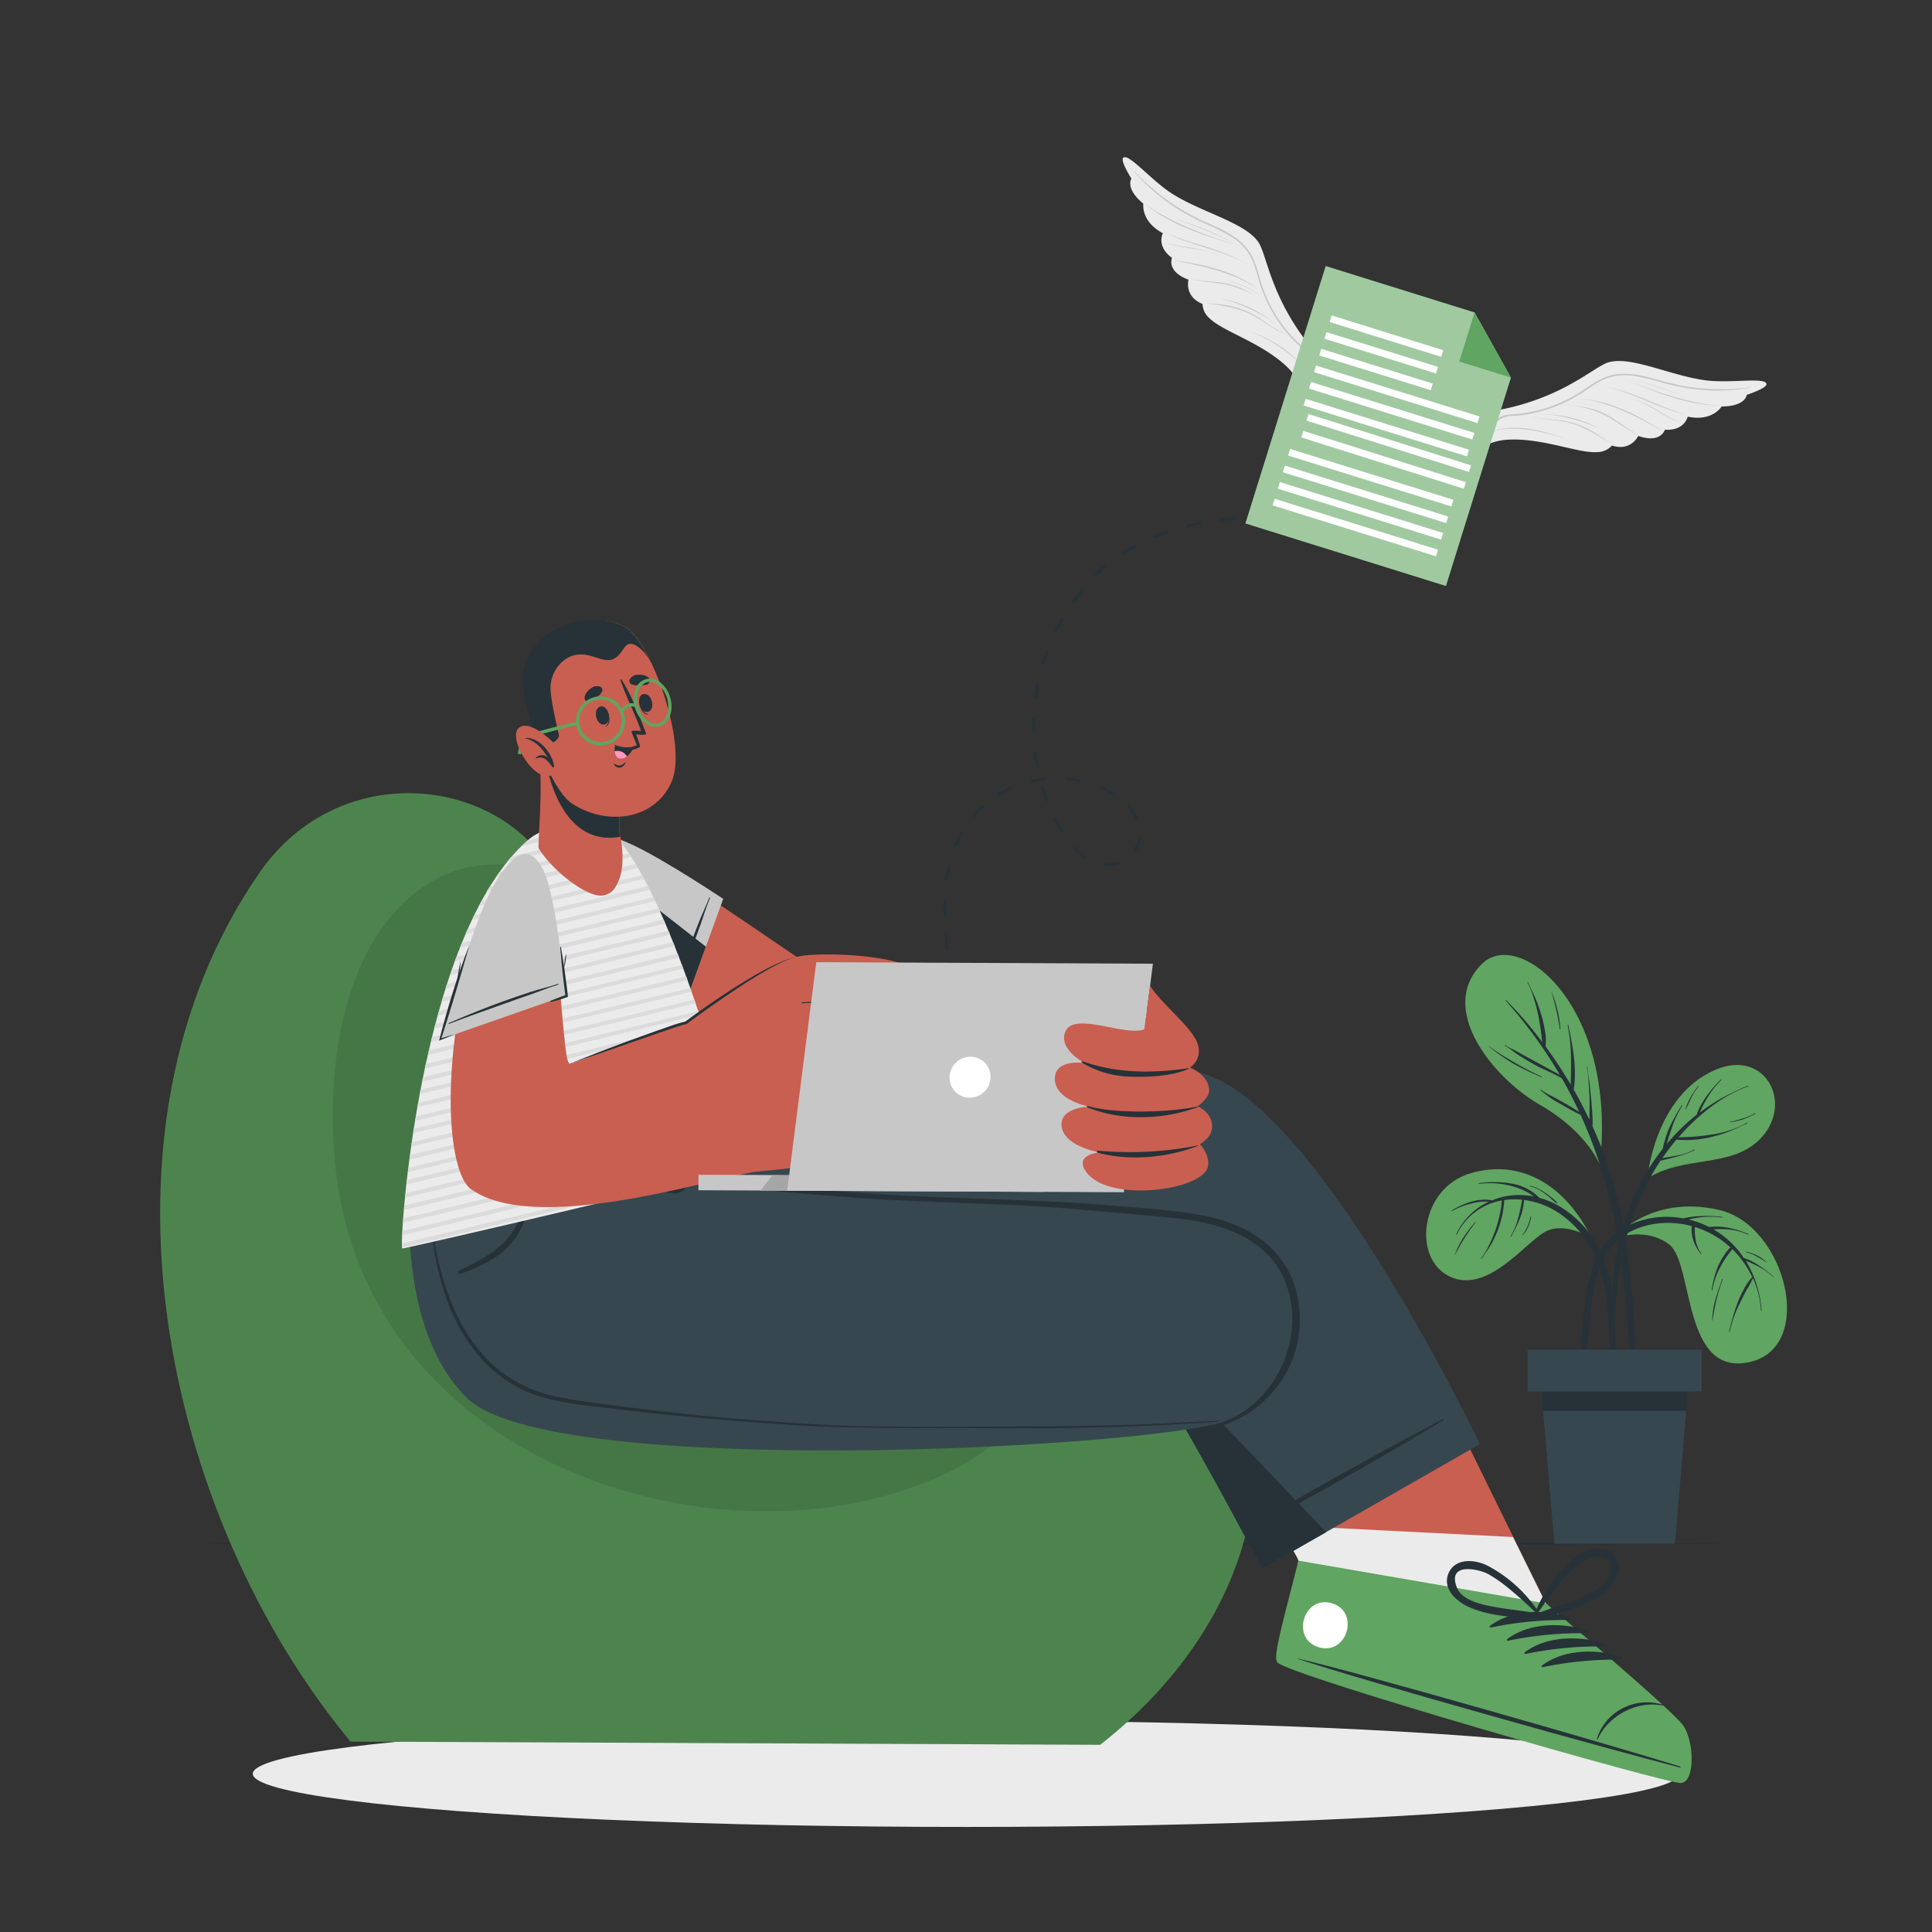 <svg xmlns="http://www.w3.org/2000/svg" viewBox="0 0 500 500"><rect x="0" y="0" width="500" height="500" fill="#333333" stroke="none"/><g id="freepik--Floor--inject-882"><polygon points="41.45 399.52 93.59 399.27 145.73 399.19 250 399.02 354.27 399.18 406.41 399.27 458.55 399.52 406.41 399.76 354.27 399.85 250 400.01 145.73 399.85 93.59 399.76 41.45 399.52" style="fill:#263238"></polygon></g><g id="freepik--Shadow--inject-882"><ellipse cx="250" cy="459.05" rx="184.58" ry="13.76" style="fill:#ebebeb"></ellipse></g><g id="freepik--Plant--inject-882"><path d="M411.9,320.43c-6.64-13.65-18.26-20.66-31.35-16.78s-15.12,22.12-5.34,26.73,19.54-8.85,24.7-11.61S411.9,320.43,411.9,320.43Z" style="fill:#60A561"></path><path d="M418.33,356.75c0-1.65-.1-3.29-.16-4.94-.12-3.28-.23-6.56-.35-9.85-.22-6-.87-11.9-3.36-17.44a27,27,0,0,0-10.53-12.13A21.79,21.79,0,0,0,398.4,310a12.88,12.88,0,0,0-6.46-3.55,26.15,26.15,0,0,0-9.21-.23c-.11,0-.11.18,0,.17a22.06,22.06,0,0,1,8.71.62,17.39,17.39,0,0,1,3.51,1.37,15.49,15.49,0,0,1,2,1.28,18.94,18.94,0,0,0-8,.08,18,18,0,0,0-2.77.92,8.51,8.51,0,0,0-2.18-.19,13,13,0,0,0-2.84.41,21.36,21.36,0,0,0-5.39,2.35c-.09,0,0,.2.1.15a19.72,19.72,0,0,1,5.25-2,16.44,16.44,0,0,1,2.7-.4c.51,0,1,0,1.51,0a17.38,17.38,0,0,0-8.47,8.44c0,.1.11.18.15.08a15.92,15.92,0,0,1,10.79-8.65c.29-.07.58-.11.88-.17a10.21,10.21,0,0,0-.14,1.32c-.09.67-.2,1.33-.34,2a32.73,32.73,0,0,1-1.06,4,31.77,31.77,0,0,1-1.59,3.87,18.5,18.5,0,0,1-2.21,3.74.09.09,0,1,0,.14.1c.78-1.23,1.7-2.37,2.42-3.65a27.47,27.47,0,0,0,1.77-3.81,25.14,25.14,0,0,0,1.17-4.09c.14-.73.26-1.47.34-2.22a5.09,5.09,0,0,0,.09-1.35,18.09,18.09,0,0,1,4.65-.1c-.59,3.26-1.21,6.65-3,9.48-.06.09.1.18.15.08a39.82,39.82,0,0,0,2.25-4.65,17.63,17.63,0,0,0,1.12-4.85,21.45,21.45,0,0,1,7.69,2.57,25.38,25.38,0,0,1,10.23,11.2,42.13,42.13,0,0,1,3.79,16.05c.44,7,.53,14,1.23,20.94,0,.45.76.61.85.09A25,25,0,0,0,418.33,356.75Z" style="fill:#263238"></path><path d="M403,311.29a7.35,7.35,0,0,0-1.5-1.39c-.55-.45-1.11-.89-1.69-1.28a12.58,12.58,0,0,0-3.77-1.75c-.11,0-.15.14,0,.17a10,10,0,0,1,3.72,1.83c.55.4,1.09.84,1.6,1.29a9.93,9.93,0,0,0,1.53,1.3A.12.12,0,0,0,403,311.29Z" style="fill:#263238"></path><path d="M381.8,316.24a38.74,38.74,0,0,0-3.05,4,24.12,24.12,0,0,0-2.26,4.48c0,.05.05.08.08,0a53.15,53.15,0,0,1,5.35-8.43C382,316.27,381.87,316.15,381.8,316.24Z" style="fill:#263238"></path><path d="M396.08,314.89a9.79,9.79,0,0,1-.75,2.47,15.87,15.87,0,0,1-1.27,2.18.05.05,0,0,0,.08.06,8.92,8.92,0,0,0,2.11-4.67C396.26,314.82,396.1,314.78,396.08,314.89Z" style="fill:#263238"></path><path d="M417.4,320.76s9.4-11.81,27.54-7.62c17.24,4,25.2,35.6,7.78,39.38S438.37,327,432,322.08C427.36,318.43,420.66,319.21,417.4,320.76Z" style="fill:#60A561"></path><path d="M459,330.4a35.9,35.9,0,0,0-3.74-2.86,16.47,16.47,0,0,0-4-2,23.14,23.14,0,0,0-7.85-7.41l.54,0a27.86,27.86,0,0,1,2.89,0,16.2,16.2,0,0,1,5.59,1.4c.11,0,.18-.12.08-.16a25.53,25.53,0,0,0-5.59-1.68,15.84,15.84,0,0,0-2.83-.25q-.76,0-1.53.09l-.29,0a24.14,24.14,0,0,0-5.23-1.93c.17,0,.34-.1.51-.13a24.17,24.17,0,0,1,2.68-.45,21,21,0,0,1,5.43.09c.11,0,.14-.16,0-.17a33.46,33.46,0,0,0-5.48-.23,23,23,0,0,0-4.57.6,24.16,24.16,0,0,0-3.3-.38c-6.33-.27-13.23,2.1-17.12,7.29s-4.66,12.15-5.35,18.43a140.87,140.87,0,0,0-.69,26.37c0,.52.77.42.79-.07.23-7.46.5-14.91,1.21-22.34.33-3.44.7-6.9,1.27-10.31a30.55,30.55,0,0,1,2.5-8.48,15.49,15.49,0,0,1,6.12-6.58,20.61,20.61,0,0,1,8.68-2.67,23.48,23.48,0,0,1,8.14.76,5.1,5.1,0,0,0-.05,1.61,8.92,8.92,0,0,0,.4,2,9.45,9.45,0,0,0,.76,1.76c.33.62.75,1.18,1.13,1.77.06.1.21,0,.14-.1a8.3,8.3,0,0,1-1.41-3.57,14.35,14.35,0,0,1-.21-1.85c0-.47,0-.94,0-1.4a23.76,23.76,0,0,1,7.92,4.18c.44.35.87.72,1.28,1.11a8.52,8.52,0,0,0-1.53,1.89,18.4,18.4,0,0,0-1.62,2.87,24.5,24.5,0,0,0-1.67,6.31.09.09,0,0,0,.17,0,18.24,18.24,0,0,1,2.06-6,23.1,23.1,0,0,1,1.61-2.65c.3-.44.62-.87.95-1.29.18-.23.37-.45.54-.7a25.06,25.06,0,0,1,5.15,7.25h0a12.49,12.49,0,0,0-2.12,3.06,27.23,27.23,0,0,0-1.7,3.63,60.94,60.94,0,0,0-2.17,7.4.09.09,0,0,0,.17,0,31.18,31.18,0,0,1,2.58-7.29q.81-1.69,1.71-3.36a30.29,30.29,0,0,0,1.71-3.17,23.37,23.37,0,0,1,2.07,8.4c0,.12.18.1.17,0a29.31,29.31,0,0,0-4.07-12.9c1.11.48,2.22.93,3.29,1.51a18.3,18.3,0,0,1,3.77,2.65C458.92,330.61,459,330.48,459,330.4Z" style="fill:#263238"></path><path d="M445.65,331.07c-.55,1.79-1.23,3.53-1.72,5.34a20.54,20.54,0,0,0-.8,5.34c0,.05.07.05.08,0a51.81,51.81,0,0,1,2.6-10.62A.09.09,0,1,0,445.65,331.07Z" style="fill:#263238"></path><path d="M457.14,326.63a10.22,10.22,0,0,0-2.4-1.72,18.35,18.35,0,0,0-2.78-1c-.11,0-.15.15,0,.17a10.9,10.9,0,0,1,2.67,1.1,20.21,20.21,0,0,1,2.47,1.52A.06.06,0,0,0,457.14,326.63Z" style="fill:#263238"></path><path d="M426.33,305s1.74-21.22,17.52-28.1c13.17-5.74,20.71,9.06,11.4,18.13C447.71,302.34,435.63,299,426.33,305Z" style="fill:#60A561"></path><path d="M452.33,281a65.25,65.25,0,0,0-7,3.33,51.8,51.8,0,0,0-5.44,3.61c.26-.54.49-1.1.75-1.62.41-.82.85-1.62,1.34-2.4a22.4,22.4,0,0,1,3.48-4.4c.08-.08-.05-.2-.13-.12a35.31,35.31,0,0,0-3.66,4.26,24.72,24.72,0,0,0-1.5,2.4,10,10,0,0,0-1.06,2.44,1.09,1.09,0,0,1-.17.13,52,52,0,0,0-7.54,7.37c.05-.2.09-.41.14-.6q.45-1.56,1-3.09a26.53,26.53,0,0,1,2.85-6.19c.06-.09-.09-.18-.15-.08a49.77,49.77,0,0,0-3.3,6,21.89,21.89,0,0,0-1.09,3.13,13.82,13.82,0,0,0-.52,2.13c-.68.87-1.36,1.75-2,2.66-6.77,9.64-10.17,21.31-11,33a101.18,101.18,0,0,0-.17,10.45,65.75,65.75,0,0,0,.92,10.49.19.19,0,0,0,.38-.06c-.07-3.06-.39-6.12-.45-9.19a91.32,91.32,0,0,1,.3-9.21,85.47,85.47,0,0,1,3.44-18.06,64.88,64.88,0,0,1,8-17c.66-.13,1.32-.31,2-.48s1.57-.4,2.36-.62a23.92,23.92,0,0,0,4.4-1.61c.09-.05,0-.21-.09-.15a14.12,14.12,0,0,1-4.47,1.54c-1.23.24-2.51.41-3.75.69a57.2,57.2,0,0,1,3.67-4.82,27.7,27.7,0,0,0,9-.67,37.47,37.47,0,0,0,4.59-1.43c1.58-.61,3.08-1.39,4.64-2.05a.09.09,0,1,0-.08-.15,26.57,26.57,0,0,1-9.09,3,57.94,57.94,0,0,1-8.52.7c1.12-1.29,2.28-2.54,3.52-3.72,4.14-3.94,9.06-7.57,14.52-9.46C452.49,281.12,452.43,281,452.33,281Z" style="fill:#263238"></path><path d="M439.49,281.06a23.92,23.92,0,0,0-1.93,2.83,14.45,14.45,0,0,0-1.39,3.29s0,.06.06,0c.53-1,1-2.12,1.5-3.15a15.64,15.64,0,0,1,1.89-2.87C439.69,281.09,439.56,281,439.49,281.06Z" style="fill:#263238"></path><path d="M454.16,288.12a15.76,15.76,0,0,1-3.23,1.35,28.67,28.67,0,0,1-3.3.89,0,0,0,0,0,0,.09,16,16,0,0,0,3.41-.75,28.48,28.48,0,0,0,3.19-1.43C454.35,288.22,454.26,288.07,454.16,288.12Z" style="fill:#263238"></path><path d="M414.07,301.16c-.1.92-2.39-7.7-15.73-15.35-12.12-7-26.58-25-14.7-36.46C393.23,240.13,418.49,260.23,414.07,301.16Z" style="fill:#60A561"></path><path d="M423.25,350.6a236,236,0,0,0-2.12-26.83,121.44,121.44,0,0,0-5.63-24c-1-2.8-2.13-5.56-3.36-8.28a18.69,18.69,0,0,0-.06-3.18c-.06-1.35-.18-2.71-.31-4.06s-.26-2.71-.42-4.06-.45-2.7-.51-4.05c0-.12-.19-.1-.17,0a28,28,0,0,1,.48,4.29c.11,1.31.18,2.62.22,3.93s0,2.63,0,3.94c0,.47,0,1-.05,1.48-1.25-2.65-2.6-5.26-4.05-7.8.9-5.53-.27-11.31-1.4-16.72,0-.11-.19-.06-.17.05a46.57,46.57,0,0,1,.88,8.57c.05,2.27-.05,4.55-.06,6.82-.32-.55-.64-1.09-1-1.63q-2.59-4.24-5.54-8.28a13,13,0,0,0-.13-3.94,30.49,30.49,0,0,0-1-4.31,43.68,43.68,0,0,0-1.47-4.16c-.58-1.41-1.35-2.73-1.91-4.14a.09.09,0,1,0-.16.07,20.16,20.16,0,0,1,1.67,4.18,37.29,37.29,0,0,1,1.1,4.15c.28,1.41.51,2.82.71,4.24.13.93.21,1.91.37,2.85a102.93,102.93,0,0,0-9.34-10.87c-.08-.08-.19.05-.12.13a122.47,122.47,0,0,1,13.56,18.45l.43.74c-.73-.46-1.58-.82-2.27-1.21q-1.93-1.08-3.89-2.13l-3.78-2.07c-.64-.36-1.28-.73-1.94-1.07a15.5,15.5,0,0,1-2.26-1.25c-.1-.08-.21.08-.1.13,1.28.71,2.42,1.76,3.66,2.55s2.51,1.56,3.8,2.28c2.38,1.33,4.95,2.28,7.29,3.65,1.62,2.83,3.11,5.74,4.49,8.7q-2.13-1.36-4.34-2.59-1.41-.79-2.85-1.56a13.36,13.36,0,0,1-2.69-1.62.09.09,0,0,0-.12.13,25.69,25.69,0,0,0,5.13,3.56c1.71,1,3.45,2,5.23,2.84,1.42,3.13,2.72,6.31,3.86,9.55,5.61,15.9,7.68,32.78,8.66,49.54.3,5,.45,10,.51,15s-.2,10-.19,15c0,.14.24.18.26,0,.6-4.43.71-8.94.9-13.41S423.35,355.14,423.25,350.6Z" style="fill:#263238"></path><path d="M399,278.62a66.06,66.06,0,0,1-7.09-3.67,76.32,76.32,0,0,1-6.73-4.27s-.08,0,0,.06a56.65,56.65,0,0,0,6.46,4.52,65.57,65.57,0,0,0,7.32,3.51C399,278.81,399.11,278.66,399,278.62Z" style="fill:#263238"></path><path d="M402.88,260.64c-.2-.77-.44-1.53-.71-2.29a.08.08,0,0,0,0-.09c-.17-.43-.35-.86-.52-1.28a1.26,1.26,0,0,0-.07-.16,2.44,2.44,0,0,0-.1-.24s0,0,0,0,.09.3.13.44a2.33,2.33,0,0,0,.07.25,63.62,63.62,0,0,1,2,9.06c0,.09.16.1.16,0A31.43,31.43,0,0,0,402.88,260.64Z" style="fill:#263238"></path><polygon points="437.35 353.82 436.39 365.1 433.48 399.52 402.26 399.52 399.35 365.1 398.4 353.82 437.35 353.82" style="fill:#37474f"></polygon><polygon points="437.35 353.82 436.39 365.1 399.35 365.1 398.4 353.82 437.35 353.82" style="fill:#263238"></polygon><rect x="395.34" y="349.29" width="45.07" height="10.82" style="fill:#37474f"></rect></g><g id="freepik--File--inject-882"><path d="M232.55,275.28l-.41-.62c.49-.33,1-.66,1.43-1l.43.61C233.54,274.61,233.05,275,232.55,275.28Zm5.33-4.24-.52-.53a28.43,28.43,0,0,0,2.61-2.95l.59.45A26,26,0,0,1,237.88,271Zm5.29-7.37-.68-.32a22.45,22.45,0,0,0,1.33-3.69l.73.19A24.07,24.07,0,0,1,243.17,263.67Zm2.24-8.8-.74-.07c.11-1.23.17-2.53.17-4h.75C245.59,252.3,245.53,253.62,245.41,254.87Zm-.72-9c-.06-1-.12-2-.19-3l-.06-1,.75-.05.06,1c.07,1,.13,2,.19,3Zm-.5-9c0-.81,0-1.61,0-2.42,0-.53,0-1.07,0-1.6h.75c0,.53,0,1.06,0,1.59,0,.8,0,1.6,0,2.39Zm1.1-9-.74-.1a37.7,37.7,0,0,1,.73-4l.73.18A38.32,38.32,0,0,0,245.29,227.92Zm41.43-3.77a9.09,9.09,0,0,1-1.15-.07l.08-.74a9.87,9.87,0,0,0,1.07.06h0a8.44,8.44,0,0,0,2.7-.44l.24.71a9,9,0,0,1-2.94.48Zm-6-1.85a17.31,17.31,0,0,1-3.05-2.72l.56-.5a16.17,16.17,0,0,0,2.91,2.6Zm13.06-1.68-.61-.44a7.67,7.67,0,0,0,1.38-3.51l.74.09A8.49,8.49,0,0,1,293.82,220.62Zm-46.31-1.3-.69-.28a31.36,31.36,0,0,1,1.76-3.64l.65.37A32.33,32.33,0,0,0,247.51,219.32Zm27.17-3.78c-.69-1.1-1.36-2.28-2-3.52l.67-.34a38.86,38.86,0,0,0,1.95,3.45ZM293.83,212a12,12,0,0,0-2.17-3.19l.55-.51a12.64,12.64,0,0,1,2.3,3.39ZM252,211.72l-.58-.48a27.69,27.69,0,0,1,2.81-2.92l.5.56A26.17,26.17,0,0,0,252,211.72Zm18.65-4.32c-.47-1.24-.9-2.53-1.27-3.83l.72-.21c.37,1.28.79,2.55,1.25,3.77Zm-12-1.46-.39-.64a27.71,27.71,0,0,1,3.59-1.86l.3.69A27.56,27.56,0,0,0,258.72,205.94Zm29.12-.17c-.34-.21-.69-.41-1-.61-.8-.43-1.63-.82-2.47-1.17l.29-.69c.86.36,1.71.76,2.53,1.2l1.09.63Zm-20.94-3.18-.17-.73a29.86,29.86,0,0,1,4-.64l.07.74A30.3,30.3,0,0,0,266.9,202.59Zm12.72-.08a28.44,28.44,0,0,0-3.9-.58l.06-.75a30.07,30.07,0,0,1,4,.6Zm-11.39-3.83c-.26-1.3-.47-2.64-.63-4l.74-.09c.16,1.31.37,2.63.63,3.92Zm-1-9c0-.62,0-1.24,0-1.87s0-1.43,0-2.16l.75,0c0,.72,0,1.43,0,2.13s0,1.23,0,1.84Zm1.17-8.94-.74-.1c.17-1.33.4-2.67.67-4l.73.15C268.78,178.11,268.56,179.43,268.38,180.75Zm1.88-8.73-.72-.22c.39-1.28.83-2.56,1.31-3.81l.7.27C271.08,169.49,270.65,170.76,270.26,172Zm3.29-8.3-.68-.33c.6-1.2,1.24-2.4,1.91-3.55l.65.38C274.76,161.36,274.13,162.53,273.55,163.72Zm4.56-7.68-.61-.43c.75-1.08,1.57-2.16,2.41-3.22l.59.47C279.66,153.91,278.86,155,278.11,156Zm5.67-6.89-.53-.53c.93-.94,1.94-1.86,3-2.72l.48.58A39.34,39.34,0,0,0,283.78,149.15Zm6.93-5.59-.41-.63c1.11-.72,2.28-1.4,3.47-2l.36.66C293,142.18,291.8,142.85,290.71,143.56Zm7.9-4.13-.29-.69c1.21-.51,2.48-1,3.77-1.42l.24.71C301.06,138.46,299.81,138.93,298.61,139.43Zm8.48-2.82-.18-.72c1.27-.33,2.59-.63,3.92-.89l.14.73C309.66,136,308.35,136.29,307.09,136.61Zm8.8-1.7-.1-.74c1.3-.18,2.64-.33,4-.46l.07.75C318.51,134.58,317.18,134.73,315.89,134.91Zm21.85-.35s-1.49-.2-4-.34l.05-.75c2.49.14,4,.34,4,.34Zm-12.92-.42,0-.75c1.23,0,2.47-.07,3.7-.07h.32v.75h-.31C327.27,134.07,326,134.1,324.82,134.14Z" style="fill:#263238"></path><path d="M339.45,90.12c-10-12.36-11.36-22.63-13.36-26.71-2.65-5.43-14.4-8.14-22.29-13C298.14,47,292,39.37,290.65,40.87c-.71.8,2.16,5.38,2.16,5.38s-1.73,2.49,3.09,6.47c0,0-.75,4.53,5.05,7.64,0,0-1.8,3.33,2.37,6.39,0,0-1.57,3.43,4.26,5.64,0,0-1.19,4.31,3.63,6.27A5.11,5.11,0,0,0,313,82.35c3.46,3.42,13.07,6.15,19.72,12.25,4.81,4.4,4.38,8.94,5.27,9.14a2.15,2.15,0,0,0,2.66-1.45S340.72,91.68,339.45,90.12Z" style="fill:#ebebeb"></path><path d="M338.52,93.31a8.32,8.32,0,0,0-.38-1.9,4.79,4.79,0,0,0-.91-1.45c-.81-.92-1.77-1.72-2.61-2.62a37.19,37.19,0,0,1-7.71-12.58c-.85-2.37-1.34-4.86-2.31-7.19A13.62,13.62,0,0,0,320.4,62a30,30,0,0,0-6-3.47c-2.26-1-4.54-2-6.73-3.21A56,56,0,0,1,295,45.75c-.46-.47-.92-.93-1.37-1.42-.05-.06-.13,0-.08.08a50.78,50.78,0,0,0,5.6,5.57,53.63,53.63,0,0,0,6.42,4.6,62.16,62.16,0,0,0,6.74,3.47,51.36,51.36,0,0,1,6.32,3.21,14.25,14.25,0,0,1,4.86,4.87c1.25,2.22,1.77,4.74,2.52,7.14A38,38,0,0,0,332.91,86c.78.94,1.61,1.85,2.48,2.71a8.65,8.65,0,0,1,2.35,2.83,10.06,10.06,0,0,1,.41,2c.11.74.21,1.47.32,2.21.22,1.44.41,2.89.66,4.32.13.73.25,1.46.39,2.19,0,0,.07,0,.06,0C339.33,99.27,338.91,96.29,338.52,93.31Z" style="fill:#c7c7c7"></path><path d="M318.93,63.14c-3.13-1.07-6.26-2.15-9.33-3.39a71.25,71.25,0,0,1-8.84-4.16,37.11,37.11,0,0,1-4.66-3.07s-.07,0,0,0A40.78,40.78,0,0,0,300,55.41q2.12,1.32,4.34,2.41a77,77,0,0,0,9.24,3.63c1.77.6,3.55,1.17,5.33,1.73A0,0,0,0,0,318.93,63.14Z" style="fill:#c7c7c7"></path><path d="M322.67,68.31a43,43,0,0,0-8-3.59c-2.78-1-5.62-1.76-8.4-2.72a49.81,49.81,0,0,1-4.72-1.8s-.06,0,0,0c1.31.63,2.64,1.22,4,1.73s2.79,1,4.2,1.44c2.81.9,5.64,1.76,8.4,2.82a33.52,33.52,0,0,1,4.49,2.13S322.7,68.33,322.67,68.31Z" style="fill:#c7c7c7"></path><path d="M323.75,69.35s0,0,0,.05A0,0,0,1,0,323.75,69.35Z" style="fill:#c7c7c7"></path><path d="M325.43,74.77a30,30,0,0,0-7.58-4.18,52,52,0,0,0-8.76-2.37c-1.73-.34-3.47-.61-5.22-.87,0,0,0,.05,0,.05,3,.61,6,1.19,9,2a49.32,49.32,0,0,1,8.33,2.93,25.47,25.47,0,0,1,4.21,2.49S325.44,74.77,325.43,74.77Z" style="fill:#c7c7c7"></path><path d="M327.27,78.11c-1.12-.71-2.25-1.42-3.4-2.09a25.87,25.87,0,0,0-3.52-1.79,18.14,18.14,0,0,0-3.76-1c-1.36-.22-2.74-.33-4.11-.47-1.55-.16-3.1-.3-4.65-.45a0,0,0,1,0,0,0l4.1.56c1.33.18,2.67.33,4,.53a22,22,0,0,1,3.85.91,33.13,33.13,0,0,1,3.68,1.58c1.31.64,2.56,1.43,3.81,2.19C327.27,78.14,327.28,78.12,327.27,78.11Z" style="fill:#c7c7c7"></path><path d="M332.27,86.4c-1.29-.76-2.57-1.53-3.82-2.35s-2.43-1.72-3.71-2.46a22.84,22.84,0,0,0-8.18-2.72,34.46,34.46,0,0,0-4.87-.34s0,0,0,0A41.77,41.77,0,0,1,320.22,80a22.36,22.36,0,0,1,4,1.6c1.3.68,2.5,1.53,3.73,2.32,1.39.9,2.82,1.75,4.29,2.51C332.27,86.43,332.28,86.4,332.27,86.4Z" style="fill:#c7c7c7"></path><path d="M331.27,84.81A37.45,37.45,0,0,0,326,81a27.67,27.67,0,0,0-6-2.72c-1.17-.37-2.37-.67-3.57-.93,0,0,0,.05,0,.06a35.41,35.41,0,0,1,6.16,2.15,38.63,38.63,0,0,1,5.68,3,31.38,31.38,0,0,1,3,2.26S331.28,84.82,331.27,84.81Z" style="fill:#c7c7c7"></path><path d="M315.42,66.27c-3.2-1.76-6.93-2-10.45-2.68a30.8,30.8,0,0,1-3-.71,0,0,0,0,0,0,0c3.4,1.29,7.1,1.28,10.58,2.24a15,15,0,0,1,2.9,1.12S315.43,66.27,315.42,66.27Z" style="fill:#c7c7c7"></path><path d="M320.5,63.59A72.27,72.27,0,0,0,308.29,58c-1.2-.41-2.4-.77-3.6-1.14,0,0-.05,0,0,.06,2.16.66,4.28,1.45,6.38,2.28s4.08,1.69,6.07,2.66c1.14.55,2.25,1.12,3.36,1.73C320.5,63.61,320.51,63.59,320.5,63.59Z" style="fill:#c7c7c7"></path><path d="M326.44,76.8a21.46,21.46,0,0,0-4-2.56,23.28,23.28,0,0,0-4.5-1.63s-.05,0,0,.06a24.7,24.7,0,0,1,8.53,4.15S326.45,76.81,326.44,76.8Z" style="fill:#c7c7c7"></path><path d="M337.21,95.28a20.21,20.21,0,0,0-5-5.06,37.06,37.06,0,0,0-6.37-3.54c-1.26-.56-2.55-1.08-3.84-1.59,0,0-.06,0,0,0a61.18,61.18,0,0,1,6.55,3.1,32.51,32.51,0,0,1,5.88,4.05,18.93,18.93,0,0,1,2.72,3S337.23,95.3,337.21,95.28Z" style="fill:#c7c7c7"></path><path d="M388.14,106.06c15.61-3.08,23.22-10.1,27.36-12,5.52-2.47,16.28,3,25.44,4.3,6.58,1,16.17-.91,16.22,1.08,0,1.08-5.1,2.75-5.1,2.75s-.27,3-6.51,3c0,0-2.33,4-8.78,2.64,0,0-.75,3.71-5.91,3.38,0,0-1,3.65-6.89,1.61,0,0-1.85,4.08-6.8,2.49a5.13,5.13,0,0,1-3.74,1.69c-4.84.41-14-3.64-23-3.22-6.5.31-9.08,4.06-9.89,3.65a2.16,2.16,0,0,1-1.12-2.82S386.16,106.44,388.14,106.06Z" style="fill:#ebebeb"></path><path d="M386.81,109.11a8.34,8.34,0,0,1,1.5-1.22,4.78,4.78,0,0,1,1.64-.53c1.21-.19,2.46-.19,3.68-.34a37.34,37.34,0,0,0,14-4.73c2.17-1.27,4.15-2.87,6.38-4a13.53,13.53,0,0,1,6.77-1.57,29.17,29.17,0,0,1,6.82,1.17c2.41.64,4.78,1.35,7.22,1.84a56.16,56.16,0,0,0,15.9.76c.66-.06,1.31-.12,2-.21.08,0,.09.1,0,.12a51.83,51.83,0,0,1-7.87.69,53.15,53.15,0,0,1-7.87-.59,62.22,62.22,0,0,1-7.4-1.64,49.72,49.72,0,0,0-6.91-1.58,14.1,14.1,0,0,0-6.85.62c-2.38.91-4.39,2.51-6.51,3.87a37.71,37.71,0,0,1-13.46,5.35c-1.2.23-2.42.39-3.63.5a8.61,8.61,0,0,0-3.63.66,10,10,0,0,0-1.6,1.3L385.27,111c-1.09,1-2.16,2-3.27,2.9l-1.7,1.43s-.06,0,0,0C382.37,113.17,384.6,111.15,386.81,109.11Z" style="fill:#c7c7c7"></path><path d="M421.18,98.48c3.09,1.18,6.18,2.36,9.34,3.37a70.21,70.21,0,0,0,9.45,2.47,38.2,38.2,0,0,0,5.54.63s0,0,0,0a41.63,41.63,0,0,1-4.86-.34c-1.64-.23-3.27-.54-4.88-.93a75.89,75.89,0,0,1-9.42-3.13c-1.74-.68-3.47-1.37-5.2-2.09C421.14,98.5,421.16,98.47,421.18,98.48Z" style="fill:#c7c7c7"></path><path d="M415,100.06a43.23,43.23,0,0,1,8.43,2.35c2.76,1,5.44,2.25,8.2,3.29,1.57.6,3.15,1.19,4.78,1.64,0,0,0,.06,0,0-1.42-.35-2.82-.75-4.19-1.23s-2.77-1-4.15-1.59c-2.73-1.1-5.46-2.26-8.26-3.21a33.29,33.29,0,0,0-4.81-1.24S415,100.05,415,100.06Z" style="fill:#c7c7c7"></path><path d="M413.5,100.16s0,.06,0,0S413.47,100.15,413.5,100.16Z" style="fill:#c7c7c7"></path><path d="M408.74,103.25a30.06,30.06,0,0,1,8.5,1.64,52.55,52.55,0,0,1,8.25,3.79c1.54.85,3.05,1.76,4.56,2.67,0,0,0,.07,0,.05-2.7-1.46-5.4-3-8.18-4.27a49.87,49.87,0,0,0-8.27-3.09,25.58,25.58,0,0,0-4.83-.77S408.73,103.25,408.74,103.25Z" style="fill:#c7c7c7"></path><path d="M405.19,104.64c1.31.17,2.63.34,3.94.57a25.39,25.39,0,0,1,3.86.88,18.26,18.26,0,0,1,3.53,1.64c1.18.71,2.31,1.5,3.45,2.26,1.3.87,2.58,1.76,3.87,2.64,0,0,0,.07,0,.05l-3.51-2.2c-1.13-.72-2.26-1.45-3.41-2.15a21.27,21.27,0,0,0-3.54-1.77,33.92,33.92,0,0,0-3.84-1.15c-1.42-.34-2.88-.53-4.33-.75C405.17,104.66,405.18,104.64,405.19,104.64Z" style="fill:#c7c7c7"></path><path d="M396,107.8c1.48.25,2.95.47,4.43.64s3,.24,4.44.49a23.06,23.06,0,0,1,8,3.15,33.55,33.55,0,0,1,3.95,2.85s0,.06,0,0a41,41,0,0,0-7.45-4.37,21.84,21.84,0,0,0-4.1-1.34c-1.44-.31-2.9-.43-4.36-.61-1.64-.2-3.28-.46-4.9-.82C396,107.82,396,107.8,396,107.8Z" style="fill:#c7c7c7"></path><path d="M397.82,107.22a37.41,37.41,0,0,1,6.52.43,27.58,27.58,0,0,1,6.31,1.73A34,34,0,0,1,414,111s0,.06,0,0a35.74,35.74,0,0,0-6.12-2.29,38.52,38.52,0,0,0-6.3-1.31,30.78,30.78,0,0,0-3.72-.17A0,0,0,0,1,397.82,107.22Z" style="fill:#c7c7c7"></path><path d="M421.87,103.13c3.59.7,6.63,2.86,9.75,4.63a28.66,28.66,0,0,0,2.77,1.39s0,.06,0,0c-3.45-1.18-6.28-3.56-9.58-5a14.48,14.48,0,0,0-2.93-1S421.86,103.13,421.87,103.13Z" style="fill:#c7c7c7"></path><path d="M419.69,97.82a73.31,73.31,0,0,1,12.94,3.54c1.18.45,2.34.94,3.49,1.43,0,0,0,.07,0,0-2.08-.87-4.22-1.62-6.37-2.33s-4.22-1.32-6.36-1.85c-1.22-.3-2.45-.58-3.69-.82C419.67,97.84,419.67,97.82,419.69,97.82Z" style="fill:#c7c7c7"></path><path d="M406.66,104.16a22.22,22.22,0,0,1,4.74.61,23.31,23.31,0,0,1,4.5,1.64s0,.06,0,0a24.87,24.87,0,0,0-9.21-2.28S406.65,104.16,406.66,104.16Z" style="fill:#c7c7c7"></path><path d="M386.56,111.46a20.23,20.23,0,0,1,7.05-.71,36.25,36.25,0,0,1,7.15,1.36c1.34.38,2.66.81,4,1.24,0,0,0,.06,0,.05a62.69,62.69,0,0,0-7-1.81,32.72,32.72,0,0,0-7.12-.65,18.13,18.13,0,0,0-4,.57S386.53,111.47,386.56,111.46Z" style="fill:#c7c7c7"></path><polygon points="374.21 151.65 322.32 135.47 343.09 68.86 381.62 80.87 391.02 97.73 374.21 151.65" style="fill:#60A561"></polygon><polygon points="374.21 151.65 322.32 135.47 343.09 68.86 381.62 80.87 391.02 97.73 374.21 151.65" style="fill:#fff;opacity:0.4"></polygon><polygon points="381.62 80.87 391.02 97.73 377.66 93.56 381.62 80.87" style="fill:#60A561"></polygon><rect x="343.71" y="86.07" width="30.22" height="1.79" transform="translate(675.5 276.78) rotate(-162.69)" style="fill:#fff"></rect><rect x="342.37" y="90.39" width="30.22" height="1.79" transform="translate(671.59 284.82) rotate(-162.69)" style="fill:#fff"></rect><rect x="341.02" y="94.7" width="30.22" height="1.79" transform="translate(667.67 292.86) rotate(-162.69)" style="fill:#fff"></rect><rect x="339.36" y="101.11" width="44.28" height="1.79" transform="translate(676.25 306.99) rotate(-162.69)" style="fill:#fff"></rect><rect x="338.01" y="105.43" width="44.28" height="1.79" transform="translate(672.33 315.03) rotate(-162.68)" style="fill:#fff"></rect><rect x="336.67" y="109.75" width="44.28" height="1.79" transform="translate(668.42 323.06) rotate(-162.69)" style="fill:#fff"></rect><rect x="335.32" y="114.07" width="44.28" height="1.79" transform="matrix(-0.95, -0.3, 0.3, -0.95, 664.5, 331.1)" style="fill:#fff"></rect><rect x="333.97" y="118.38" width="44.28" height="1.79" transform="matrix(-0.95, -0.3, 0.3, -0.95, 660.59, 339.14)" style="fill:#fff"></rect><rect x="332.63" y="122.7" width="44.28" height="1.79" transform="translate(656.67 347.18) rotate(-162.69)" style="fill:#fff"></rect><rect x="331.28" y="127.02" width="44.28" height="1.79" transform="translate(652.75 355.22) rotate(-162.69)" style="fill:#fff"></rect><rect x="329.94" y="131.34" width="44.28" height="1.79" transform="translate(648.84 363.26) rotate(-162.68)" style="fill:#fff"></rect><rect x="328.59" y="135.65" width="44.28" height="1.79" transform="translate(644.92 371.29) rotate(-162.68)" style="fill:#fff"></rect></g><g id="freepik--Character--inject-882"><path d="M90.73,450.72l194,.83c47.14-37,52-91.86,18.38-125.1-20.36-20.11-46.21-16.05-70.82-19.25h-.07c-8.57-1.12-17-3.12-25-7.33-25.34-13.37-39.63-44.9-60.95-71.43-2.66-3.33-5.43-6.56-8.35-9.68-17.53-18.72-52.42-19.33-70.68,7C20.87,292.61,42.11,392.15,90.73,450.72Z" style="fill:#60A561"></path><path d="M90.73,450.72l194,.83c47.14-37,52-91.86,18.38-125.1-20.36-20.11-46.21-16.05-70.82-19.25h-.07c-8.57-1.12-17-3.12-25-7.33-25.34-13.37-39.63-44.9-60.95-71.43-2.66-3.33-5.43-6.56-8.35-9.68-17.53-18.72-52.42-19.33-70.68,7C20.87,292.61,42.11,392.15,90.73,450.72Z" style="opacity:0.2"></path><path d="M86.43,297.71c5.08,79.58,97,109.28,154.37,85.44,49.91-20.73,33.57-68-8.55-75.95h-.07c-8.57-1.12-17-3.12-25-7.33-25.34-13.37-39.63-44.9-60.95-71.43C114.51,211.93,82.7,239.45,86.43,297.71Z" style="opacity:0.1"></path><path d="M433.05,460.89c-3.77.13-97.78-27.95-100.82-31.4-1.8-2,2.49-13.92,3.82-25.59.2-1.84-31.32-47.66-31.32-47.66l59.57-14.15L400.08,415s30.78,26.75,33.71,30.91S436.81,460.76,433.05,460.89Z" style="fill:#c95f50"></path><path d="M433,460.89c-3.75.13-97.77-27.95-100.81-31.39-1.8-2.05,2.5-13.93,3.82-25.6.05-.49-2.17-4.14-5.45-9.21l61,3.09L400.08,415s30.77,26.75,33.71,30.9S436.81,460.76,433,460.89Z" style="fill:#ebebeb"></path><path d="M435,461.45c-3.73.16-101.38-27.81-104.43-31.23-1.17-1.29,1.05-9,5.47-26.32l64,11.06s32.6,27.43,35.54,31.54S438.75,461.28,435,461.45Z" style="fill:#60A561"></path><path d="M434.73,457.14c-16.25-5.09-82.29-24.09-98.74-27.89-.14,0-.16.06,0,.1,16,5.4,82.19,23.87,98.7,28.06C435,457.5,435.08,457.25,434.73,457.14Z" style="fill:#263238"></path><path d="M430.35,441.19a13.71,13.71,0,0,0-10.94,1.19,13.28,13.28,0,0,0-6.16,7.69c0,.1.15.16.2.06,2.77-6.14,10.21-10.1,16.84-8.73C430.42,441.42,430.48,441.23,430.35,441.19Z" style="fill:#263238"></path><path d="M406,418.41c-6.53-2-14.79-1.83-20.39,2.36-.22.16,0,.47.24.42a94.09,94.09,0,0,1,20-1.94A.43.43,0,0,0,406,418.41Z" style="fill:#263238"></path><path d="M410.46,421.83c-6.53-2-14.78-1.83-20.39,2.36-.22.16,0,.47.24.42a94.15,94.15,0,0,1,20-1.94A.43.43,0,0,0,410.46,421.83Z" style="fill:#263238"></path><path d="M415,425.25c-6.52-2-14.78-1.83-20.39,2.36-.21.16,0,.47.24.42a94.15,94.15,0,0,1,20-1.94A.43.43,0,0,0,415,425.25Z" style="fill:#263238"></path><path d="M419.45,428.67c-6.53-2-14.79-1.83-20.39,2.36-.22.16,0,.47.24.42a94,94,0,0,1,20-1.94A.43.43,0,0,0,419.45,428.67Z" style="fill:#263238"></path><path d="M344.61,414.9c-7.35-2.09-10.61,9.34-3.24,11.43S352,417,344.61,414.9Z" style="fill:#fff"></path><path d="M418.06,403c-2.53-3.7-7.48-2.21-10.34.06A35.85,35.85,0,0,0,397,418.06a.19.19,0,0,0,.15.25c0,.51.45,1.06,1,.86,5.59-1.89,11.8-3.22,16.64-6.76C417.61,410.33,420.45,406.45,418.06,403Zm-12,11.62c-2.73,1-5.49,1.86-8.17,2.95,2.1-2.92,4.07-5.93,6.47-8.65a37.89,37.89,0,0,1,3.66-3.73c2-1.76,10-5.39,8.65,1.93C415.87,411.1,409.28,413.39,406,414.57Z" style="fill:#263238"></path><path d="M380,415.83c5.45,2.51,11.8,2.57,17.66,3.3.6.08.93-.55.83-1.05a.18.18,0,0,0,.1-.27A35.73,35.73,0,0,0,385,405.21c-3.26-1.65-8.41-2.12-10.14,2C373.25,411.12,376.81,414.36,380,415.83ZM377.1,411c-2.82-6.89,5.74-4.92,8.1-3.61a38.25,38.25,0,0,1,4.33,2.93,107.73,107.73,0,0,1,8.07,7.18c-2.85-.54-5.73-.82-8.6-1.26C385.58,415.69,378.66,414.76,377.1,411Z" style="fill:#263238"></path><path d="M383,373.74l-9.42,5.39-30.4,17.39L326.6,406S297,348.8,283,333.45l0,0a22.3,22.3,0,0,0-2.57-2.44h0a12.89,12.89,0,0,0-4.56-1.08h0c-18.65-2-93.06,5.63-136.4,3.37L159.23,306,168,293.86c48.72-6.17,120.16-27.65,147.34-14.44C344.91,293.78,383,373.74,383,373.74Z" style="fill:#37474f"></path><path d="M373.39,367.28c-9.51,5.11-6.85,3.51-16.3,8.72-4.63,2.55-27.91,15.31-31.83,18.4-.09.07,0,.22.1.19,4.68-1.75,27.68-15,32.26-17.64,9.36-5.38,6.62-3.93,15.92-9.41A.15.15,0,1,0,373.39,367.28Z" style="fill:#263238"></path><path d="M343.21,396.52,326.6,406S297,348.8,283,333.45Z" style="fill:#263238"></path><path d="M332.33,398.06c-7.27-11.83-40.45-70.24-46.94-72.48-5.91-2-135.3,2.67-137,2.7-.13,0-.14.2,0,.19,13.92-.35,133.23-2.86,136.32-1.69,6.4,2.44,46,70.19,47,71.6C331.94,398.76,332.58,398.46,332.33,398.06Z" style="fill:#263238"></path><path d="M106.14,309.06s-3.28,35.52,14.93,52.94c21.8,20.84,175.68,12.95,197.62,5.55s22.18-42.94-2-50.88c-23-7.55-136.42-10-138.84-10.92s-9.6-12.08-9.6-12.08Z" style="fill:#37474f"></path><path d="M136.2,307.69c0-.17-.29-.11-.29.05a19.56,19.56,0,0,1-4.42,12.65c-3.33,3.93-8.27,6.18-12.75,8.51-.43.23-.1.9.35.76a39.8,39.8,0,0,0,7.92-3.53,19.3,19.3,0,0,0,5.92-5.05A17.11,17.11,0,0,0,136.2,307.69Z" style="fill:#263238"></path><path d="M176.85,303.55c-1-1.27-2.13-2.48-3.19-3.72-2.52-2.92-5-5.85-7.69-8.67-.25-.27-.72.12-.49.41,1.78,2.27,3.66,4.47,5.51,6.68q1.42,1.69,2.86,3.38a21.74,21.74,0,0,1,2.67,3.31c.7,1.26-.18,2.35-1.5,2.51a4.58,4.58,0,0,1-3.18-1.13c-2.07-1.54-3.72-3.78-5.45-5.68q-1.59-1.74-3.19-3.47c-1.15-1.22-2.36-2.38-3.5-3.59a.1.1,0,0,0-.15.12c1,1.33,1.93,2.73,2.93,4.07s2,2.66,3.05,4,2,2.46,3,3.65a12.34,12.34,0,0,0,3.05,2.67c1.9,1.08,5.18,1.28,6.15-1.16A3.42,3.42,0,0,0,176.85,303.55Z" style="fill:#263238"></path><path d="M315.67,367.72c-7.58.24-15.15.77-22.73,1s-15.05.39-22.58.41c-15.11,0-42,.46-57.12-.4-15.25-.86-31.7-2.18-46.86-4.08-7.26-.92-14.61-1.66-21.78-3.11A34.29,34.29,0,0,1,127.34,353c-9.92-9.38-13.9-23.31-15.63-36.65-.24-1.79-.43-3.58-.6-5.38a.09.09,0,1,0-.18,0c1,13.68,3.36,27.93,12.11,38.83a34.14,34.14,0,0,0,14.16,10.72c6.81,2.63,14.34,3.18,21.51,4.06,15.22,1.87,31.74,3.26,47,4.25s42.62.76,58.05.8,30.86-.38,46.25-1.33q2.82-.16,5.63-.43A.09.09,0,0,0,315.67,367.72Z" style="fill:#263238"></path><path d="M335.51,334.33a24.37,24.37,0,0,0-10.34-14.4c-5.5-3.66-12.05-5.28-18.53-6.14-7.32-1-14.73-1.42-22.1-2.05-15.1-1.27-42-1.64-57.15-2.7s-47.67-3.17-49.5-3.22c-.15,0-.18.26,0,.28,14.59,1.44,27.87,2.66,42.49,3.81s41.19,1.57,55.87,2.84q11,.94,21.95,1.93c6.77.62,13.74,1.22,20.13,3.76,5.47,2.17,10.41,5.72,13.25,11A26.15,26.15,0,0,1,334,346.26a29.62,29.62,0,0,1-6.87,14.34,25.25,25.25,0,0,1-13.1,8.14c-1.34.3-3,.53-4.17.79-.09,0-.19.22-.09.22,10.92.14,20.92-8,24.74-18A29.2,29.2,0,0,0,335.51,334.33Z" style="fill:#263238"></path><path d="M155.17,230.65c8.28,14.29,37.32,54.06,59.19,61,12,3.82,70.72,17.06,79.47,10.33,10.25-7.87,8.54-40.92,1-41.85-23-2.83-66.2-1.86-76.69-5.11-4.75-1.47-29-20.12-55.26-35.62C152.94,213.53,149.83,221.44,155.17,230.65Z" style="fill:#c95f50"></path><path d="M175.44,264.93l11.73-32.3s-14.36-9.61-23.06-13.8c-11.5-5.55-16.26-2.58-10.12,11.83C158.1,240.3,175.44,264.93,175.44,264.93Z" style="fill:#c7c7c7"></path><path d="M173.57,260.54c1.38-4.82,2.83-9.6,4.49-14.34.83-2.36,1.69-4.7,2.59-7s2-4.57,2.91-6.91c.05-.13.25,0,.2.08-1,2.29-1.67,4.74-2.53,7.08s-1.71,4.7-2.55,7.05c-1.67,4.71-3.35,9.42-4.91,14.16C173.72,260.76,173.53,260.67,173.57,260.54Z" style="fill:#263238"></path><path d="M182.68,245l-7.24,19.93S158.11,240.3,154,230.66c-1.9-4.45-2.75-7.81-2.7-10.16Z" style="fill:#263238"></path><path d="M104.09,323.11c.23.23,86.55-19.9,87.34-20.92,1.1-1.43-15.25-66.32-31.83-85.53-4.15-4.8-17.14-4.29-22.89.69C108.21,242,103.26,322.28,104.09,323.11Z" style="fill:#ebebeb"></path><path d="M155.23,214.09,135,219c.53-.54,1.06-1,1.6-1.5l16.22-3.88A15.12,15.12,0,0,1,155.23,214.09Zm3,1.39-25.81,6.19c-.4.46-.79.91-1.16,1.39l28-6.72A7,7,0,0,0,158.24,215.48Zm2.51,2.62-31.43,7.55c-.33.43-.63.87-.93,1.32L161.46,219C161.23,218.72,161,218.4,160.75,218.1Zm2,2.74-36,8.63c-.27.43-.54.86-.79,1.3l37.38-9C163.17,221.47,163,221.16,162.74,220.84Zm1.77,2.79-39.91,9.58-.67,1.28,41.16-9.88Zm1.63,2.83-43.43,10.42-.6,1.25,44.57-10.69C166.5,227.11,166.31,226.78,166.14,226.46Zm1.51,2.85L121,240.5c-.18.41-.35.82-.54,1.24l47.66-11.45Zm1.42,2.87-49.56,11.89c-.17.41-.33.81-.49,1.23l50.53-12.12C169.4,232.83,169.24,232.5,169.07,232.18Zm1.37,2.89-52.31,12.56c-.16.4-.31.81-.45,1.21l53.22-12.77C170.74,235.73,170.6,235.4,170.44,235.07Zm1.3,2.9-54.87,13.18c-.15.4-.29.81-.41,1.21L172.18,239C172,238.64,171.89,238.3,171.74,238Zm1.25,2.92-57.3,13.76c-.13.4-.26.79-.38,1.2L173.4,241.9C173.27,241.56,173.12,241.22,173,240.89Zm1.2,2.93-59.58,14.31-.36,1.2,60.34-14.5C174.46,244.49,174.32,244.16,174.19,243.82Zm1.16,3-61.74,14.81c-.11.41-.23.8-.34,1.2l62.47-15C175.61,247.44,175.49,247.11,175.35,246.77Zm1.12,2.94L112.67,265c-.11.39-.21.79-.31,1.19l64.49-15.5C176.73,250.38,176.6,250,176.47,249.71Zm1.09,2.95L111.8,268.45c-.09.39-.19.78-.28,1.17l66.41-15.94C177.81,253.34,177.68,253,177.56,252.66Zm1.06,3L111,271.86q-.15.58-.27,1.17L179,256.65Zm1,3-69.44,16.66c-.09.39-.17.79-.26,1.18L180,259.63C179.9,259.28,179.78,258.94,179.66,258.6Zm1,3-71.15,17.09c-.08.39-.16.77-.23,1.16L181,262.61C180.9,262.26,180.79,261.91,180.66,261.57Zm1,3L108.84,282c-.07.39-.15.78-.22,1.16L182,265.59Zm1,3L108.22,285.4c-.07.39-.15.78-.2,1.16l74.9-18C182.82,268.23,182.71,267.89,182.61,267.54Zm.93,3-75.91,18.23c-.06.38-.13.77-.18,1.15l76.4-18.34C183.75,271.22,183.64,270.88,183.54,270.52Zm.91,3L107.1,292.1c-.07.39-.13.77-.19,1.15l77.85-18.68C184.66,274.23,184.56,273.88,184.45,273.53Zm.89,3-78.75,18.89c-.06.39-.11.77-.17,1.15l79.23-19C185.54,277.23,185.44,276.89,185.34,276.54Zm.85,3-80.07,19.22c-.05.39-.11.77-.16,1.15l80.53-19.33C186.41,280.24,186.31,279.9,186.19,279.54Zm.86,3-81.37,19.53c0,.39-.09.76-.14,1.14l81.8-19.63C187.24,283.26,187.15,282.91,187.05,282.56Zm.81,3L105.29,305.4c0,.38-.09.77-.13,1.15l83-19.92C188.06,286.29,188,285.93,187.86,285.58Zm.8,3-83.73,20.11c0,.39-.07.77-.11,1.13l84.1-20.19C188.84,289.31,188.75,289,188.66,288.6Zm.76,3L104.61,312l-.09,1.14,85.15-20.45C189.6,292.34,189.51,292,189.42,291.63Zm.73,3-85.81,20.6c0,.39-.06.77-.07,1.14l86.12-20.68C190.31,295.39,190.24,295,190.15,294.67Zm.67,3.07-86.69,20.81c0,.39,0,.77-.06,1.12l87-20.88C191,298.46,190.89,298.12,190.82,297.74Zm.56,3.08L104,321.8c0,.52,0,.88,0,1.1l87.45-21A10.5,10.5,0,0,0,191.38,300.82Z" style="fill:#dbdbdb;fill-rule:evenodd"></path><path d="M155.92,231.76c-3.93.5-12.75-6.19-16.47-12.14-.25-.41.14-4.88.35-10.35.12-3.31.17-7,0-10.38l21.46,3.91A53.87,53.87,0,0,0,160,215.88a8.29,8.29,0,0,0,.22,1.38,1.19,1.19,0,0,1,.05.22C160.8,220.09,162.08,231,155.92,231.76Z" style="fill:#c95f50"></path><path d="M160.17,217.26a2.14,2.14,0,0,1,.05.23,13.84,13.84,0,0,1-2.17.24c-12.05.42-15.85-14.07-16.72-18.56l19.92,3.63a54.43,54.43,0,0,0-1.31,13.08A9.69,9.69,0,0,0,160.17,217.26Z" style="fill:#263238"></path><path d="M156.39,230.79c-3.91.54-12.75-6.06-16.5-12-.26-.41.1-4.87.27-10.32.09-3.31.11-7-.11-10.35l21.43,3.74a53.47,53.47,0,0,0-1.2,13,7.11,7.11,0,0,0,.24,1.37c0,.07,0,.14,0,.23C161.16,219.13,162.52,230,156.39,230.79Z" style="fill:#c95f50"></path><path d="M160.52,216.32c0,.06,0,.13,0,.22a13.73,13.73,0,0,1-2.17.26c-12,.51-15.89-13.91-16.8-18.37l19.88,3.47a54.06,54.06,0,0,0-1.2,13A8.51,8.51,0,0,0,160.52,216.32Z" style="fill:#263238"></path><path d="M136,175.39c-1.14,7.75,6,28.57,12,32.54,8.68,5.77,21.29,4.55,25.78-5.52,4.35-9.76-5.43-36.72-12-40.17C152.14,157.16,137.66,164,136,175.39Z" style="fill:#c95f50"></path><path d="M152.91,181.5c.57-.35,1.05-.77,1.58-1.17a3.18,3.18,0,0,0,1.38-1.5,1,1,0,0,0-.52-1.12,2.5,2.5,0,0,0-2.49.5,3.66,3.66,0,0,0-1.56,2.15A1.08,1.08,0,0,0,152.91,181.5Z" style="fill:#263238"></path><path d="M167.26,177.22c-.66.09-1.29.06-2,.09a3.19,3.19,0,0,1-2-.3,1,1,0,0,1-.3-1.19,2.5,2.5,0,0,1,2.24-1.19,3.72,3.72,0,0,1,2.57.68A1.09,1.09,0,0,1,167.26,177.22Z" style="fill:#263238"></path><path d="M159,197.65a2.27,2.27,0,0,0,1.45.47,3.89,3.89,0,0,0,1.41-.83s.1,0,.08.05a2,2,0,0,1-1.56,1.33,1.59,1.59,0,0,1-1.5-.91C158.82,197.68,158.92,197.62,159,197.65Z" style="fill:#263238"></path><path d="M159.17,193a5,5,0,0,0,3.88,1.16,6.35,6.35,0,0,0,1.76-.46,1.83,1.83,0,0,0,.32-.14,1.92,1.92,0,0,0,.29-.14.38.38,0,0,0,.19-.41h0a.84.84,0,0,0-.06-.14h0l0-.12c-.31-1.1-.93-2.73-.93-2.73.46.08,2.77.37,2.57-.19-1.74-4.63-3.67-9.78-6.37-14a.14.14,0,0,0-.25.12c1.49,4.51,3.77,8.73,5.34,13.24a9,9,0,0,0-2.49,0c-.14.09,1.25,3.12,1.35,3.62v.06c-1.76.8-3.31.67-5.47,0C159.13,192.74,159.05,192.87,159.17,193Z" style="fill:#263238"></path><path d="M164,193.3a6,6,0,0,1-1.75,2.48,2.78,2.78,0,0,1-1.53.58c-1.22,0-1.57-1-1.64-1.93a6.25,6.25,0,0,1,.09-1.52A7.76,7.76,0,0,0,164,193.3Z" style="fill:#263238"></path><path d="M162.25,195.78a2.78,2.78,0,0,1-1.53.58c-1.22,0-1.57-1-1.64-1.93A2.77,2.77,0,0,1,162.25,195.78Z" style="fill:#ff9abb"></path><path d="M157.19,184c0-.05-.09.1-.07.15.43,1.41.69,3.1-.46,3.92,0,0,0,.1,0,.08C158.2,187.45,157.83,185.22,157.19,184Z" style="fill:#263238"></path><path d="M155.52,182.82c-2.33.46-1.25,5.09.91,4.67S157.47,182.44,155.52,182.82Z" style="fill:#263238"></path><path d="M165.41,181.46c0-.06.12,0,.14.1.27,1.45.83,3.06,2.24,3.24,0,0,.06.08,0,.09C166.16,185,165.44,182.87,165.41,181.46Z" style="fill:#263238"></path><path d="M166.35,179.67c2.27-.69,3.49,3.9,1.39,4.54S164.45,180.25,166.35,179.67Z" style="fill:#263238"></path><path d="M140.88,197.15h0c1.17-.29,1.65-4.72,2.27-5s1.52-1.2,1.52-1.69-2-8-2.19-12.06,2.67-8.2,6.53-8.92,7,2.16,9.56,1.14,2.77-4,4.55-4,4.09,2.41,5.31,4.8c-2.18-4.56-4.58-8-6.68-9.16-9.63-5.07-24.67.4-26.36,11.85C134.71,178.76,137.61,189.53,140.88,197.15Z" style="fill:#263238"></path><path d="M156.76,192.79a6.36,6.36,0,1,1,4.36-9.06h0a6.36,6.36,0,0,1-4.36,9.06Zm-2.5-11.62a5.76,5.76,0,0,0-1.3.46,5.5,5.5,0,1,0,1.3-.46Z" style="fill:#60A561"></path><path d="M170.26,188.07c-2.41.4-5-1.7-5.91-4.89a7.66,7.66,0,0,1,.06-4.65,4,4,0,0,1,6.52-1.88,7.61,7.61,0,0,1,2.53,3.9c1,3.38-.29,6.71-2.8,7.43A2.88,2.88,0,0,1,170.26,188.07Zm-2.57-11.57a1.73,1.73,0,0,0-.31.07,3.41,3.41,0,0,0-2.17,2.25,6.72,6.72,0,0,0,0,4.12c.84,2.92,3.19,4.82,5.26,4.22s3-3.45,2.21-6.37a6.82,6.82,0,0,0-2.23-3.47A3.51,3.51,0,0,0,167.69,176.5Z" style="fill:#60A561"></path><path d="M161.15,184.5l-.72-.44c.65-1.08,2.41-2.83,4.42-1.76l-.4.75C162.65,182.09,161.21,184.4,161.15,184.5Z" style="fill:#60A561"></path><path d="M134.84,195.21l-.84-.13c.06-.39.62-3.86,2.32-4.76s12.73-3.52,13.2-3.63l.2.83c-3.19.76-11.77,2.89-13,3.55S135,194.26,134.84,195.21Z" style="fill:#60A561"></path><path d="M143.18,192.15s-6-6.08-8.84-3.82,2.5,11.64,6.41,12.37a3.78,3.78,0,0,0,4.66-2.86Z" style="fill:#c95f50"></path><path d="M135.93,191a.05.05,0,0,0,0,.1c2.76.6,4.52,2.76,5.9,5.08a2.09,2.09,0,0,0-3.19,0c0,.06,0,.15.1.13a2.32,2.32,0,0,1,2.67.37,11.88,11.88,0,0,1,1.56,1.83c.16.21.55,0,.42-.23l0-.06C142.86,194.87,139.52,190.71,135.93,191Z" style="fill:#263238"></path><path d="M124.73,236.7c-11.69,37.23-8.92,66.62-2.91,71,16.19,11.79,60.55-2.05,72.86-4.34,5-.93-12-40.26-17.18-38.65-12.17,3.81-29.42,10.71-30.06,10.56-1.27-.3-1.51-10.22-4.47-39.44C140.57,212.19,129.51,221.48,124.73,236.7Z" style="fill:#c95f50"></path><path d="M239.75,254.48c.57,4.94-11.74,5.31-11.74,5.31a9.17,9.17,0,0,1,4.26,4.56c1.32,3.55-3.65,7.17-3.65,7.17a11.34,11.34,0,0,1,3.72,5.53c.93,3.52-3.57,7.9-3.57,7.9a9.9,9.9,0,0,1,.21,6.93c-2.28,5.95-12,7.14-17.9,9.07-6.3,2.06-16.25,1.82-21,3.25l-14.68-37.85s21.21-17.3,32.25-19C213.81,246.44,238.88,246.92,239.75,254.48Z" style="fill:#c95f50"></path><path d="M227.89,259.66c-6.67-1.17-13.6-.74-20.29-.25a.12.12,0,0,0,0,.24c6.64-.57,13.6.63,20.26.33A.16.16,0,0,0,227.89,259.66Z" style="fill:#263238"></path><path d="M228.38,271a17.86,17.86,0,0,0-4.61.25c-1.62.2-3.24.43-4.85.69-3.24.51-6.46,1.09-9.67,1.76-.14,0-.13.26,0,.23,3.23-.5,6.46-1,9.7-1.31,1.63-.19,3.25-.35,4.88-.51a21.27,21.27,0,0,0,4.57-.66A.24.24,0,0,0,228.38,271Z" style="fill:#263238"></path><path d="M228.63,285a12.17,12.17,0,0,0-4.14.44c-1.47.26-2.94.52-4.41.76-2.94.5-5.89,1-8.85,1.38-.14,0-.12.25,0,.23,3-.38,6-.72,9-1.13l4.43-.62a11.57,11.57,0,0,0,3.95-.92A.08.08,0,0,0,228.63,285Z" style="fill:#263238"></path><path d="M147.44,275.27l7.41-2.93,7.46-2.82,7.49-2.7,3.77-1.31a35,35,0,0,1,3.9-1.16l-.19.08c4.53-3.31,9.11-6.53,13.86-9.49,2.38-1.48,4.78-2.92,7.27-4.22,1.24-.64,2.5-1.25,3.8-1.8a18.58,18.58,0,0,1,4-1.25,18.49,18.49,0,0,0-3.94,1.4c-1.26.6-2.49,1.25-3.7,1.94-2.43,1.38-4.8,2.85-7.14,4.38-4.65,3.09-9.25,6.27-13.71,9.61l-.06.05-.13,0c-1.17.25-2.49.74-3.73,1.13L170,267.48l-7.51,2.62L155,272.71Z" style="fill:#263238"></path><path d="M113.93,269l32.45-11.32s-1.63-17.2-3.87-26.58c-3-12.43-8.28-14.24-15.57-.38C122.07,240,113.93,269,113.93,269Z" style="fill:#c7c7c7"></path><path d="M116.15,264.77c4.61-2,9.23-3.88,13.95-5.58,2.35-.85,4.72-1.66,7.09-2.44s4.84-1.31,7.2-2.12c.13,0,.19.17.06.21-2.4.68-4.72,1.7-7.08,2.51s-4.73,1.64-7.08,2.49c-4.7,1.68-9.42,3.35-14.08,5.13C116.08,265,116,264.82,116.15,264.77Z" style="fill:#263238"></path><path d="M117.81,267.64c-1.26.54-2.54,1-3.82,1.54l-.35.14.1-.38c.54-2.06,1.06-4.14,1.67-6.18s1.17-4.11,1.83-6.14,1.28-4.07,2-6.08,1.43-4,2.24-6c-.56,2.06-1.15,4.11-1.75,6.16s-1.21,4.09-1.81,6.13-1.25,4.08-1.87,6.12-1.29,4.06-1.93,6.1l-.25-.24C115.18,268.41,116.49,268,117.81,267.64Z" style="fill:#263238"></path><path d="M119.26,248.52c-.06,1-.21,2-.35,2.94s-.34,1.94-.6,2.89c.06-1,.21-2,.35-2.93S119,249.48,119.26,248.52Z" style="fill:#263238"></path><path d="M142.42,259.06c.33-.18,3.62-1.46,3.89-1.48-.25-2-.51-4-.73-6-.11-1-.21-2-.28-3s-.25-2.38-.32-3.37a.11.11,0,1,1,.21,0c.22,1.28.35,2.23.54,3.34s.32,2,.44,3c.26,2.1.64,4.32.8,6.43a32.94,32.94,0,0,1-4.51,1.35C142.4,259.19,142.37,259.09,142.42,259.06Z" style="fill:#263238"></path><path d="M146.51,246.72a12.55,12.55,0,0,1-.12,1.84,11.25,11.25,0,0,1-.36,1.8,13.92,13.92,0,0,1,.48-3.64Z" style="fill:#263238"></path><rect x="223.47" y="261.55" width="4.01" height="89.4" transform="translate(-81.81 530.31) rotate(-89.74)" style="fill:#c7c7c7"></rect><polygon points="199.91 304.13 196.84 308.12 270.17 308.46 270.19 304.45 199.91 304.13" style="fill:#a6a6a6"></polygon><polygon points="203.72 308.15 290.85 308.55 298.37 249.41 211.25 249.01 203.72 308.15" style="fill:#c7c7c7"></polygon><path d="M245.74,278.76a5.19,5.19,0,0,0,5.19,5.32,5.41,5.41,0,0,0,5.42-5.27,5.19,5.19,0,0,0-5.19-5.33A5.43,5.43,0,0,0,245.74,278.76Z" style="fill:#fff"></path><path d="M297.64,255.13c3.26,5.09,11.34,11.05,12.43,15.4a5.14,5.14,0,0,1-2.14,5.76s4.69,1.64,5,5.75c.17,2.12-3,4.26-3,4.26s3.7,1.48,3.78,5.16c.06,2.93-3.18,4.63-3.18,4.63s2.89,3.07,2,6.08c-1.81,6.09-26.76,9.28-31.79.57-2.34-4.05,3.79-4.5,3.79-4.5s-9-1.49-9.76-6.62S282,286.4,282,286.4s-8.69-1.52-9-6.92c-.3-5.62,7.73-4.35,7.73-4.35s-6-3.05-5.29-7.24c1.21-6.9,15.4.51,20.71-1.49Z" style="fill:#c95f50"></path><path d="M310,296.44a.06.06,0,0,1,0,.12c-7.95,3.05-17.62,4-25.9,1.75-.27-.08-.27-.55,0-.53A89.48,89.48,0,0,0,310,296.44Z" style="fill:#263238"></path><path d="M310,286.34a.09.09,0,0,1,0,.17c-8.22,3.1-19.14,3.82-28.38.15-.32-.12-.47-.56-.1-.44C287.92,288.2,302.08,288.05,310,286.34Z" style="fill:#263238"></path><path d="M280.13,274.65c9,3.18,18.11,3.16,27.47,1.79.12,0,.13.15,0,.19-4.39,1.92-10.44,2.17-15.17,2A25.18,25.18,0,0,1,280,275C279.87,274.88,279.94,274.58,280.13,274.65Z" style="fill:#263238"></path></g></svg>